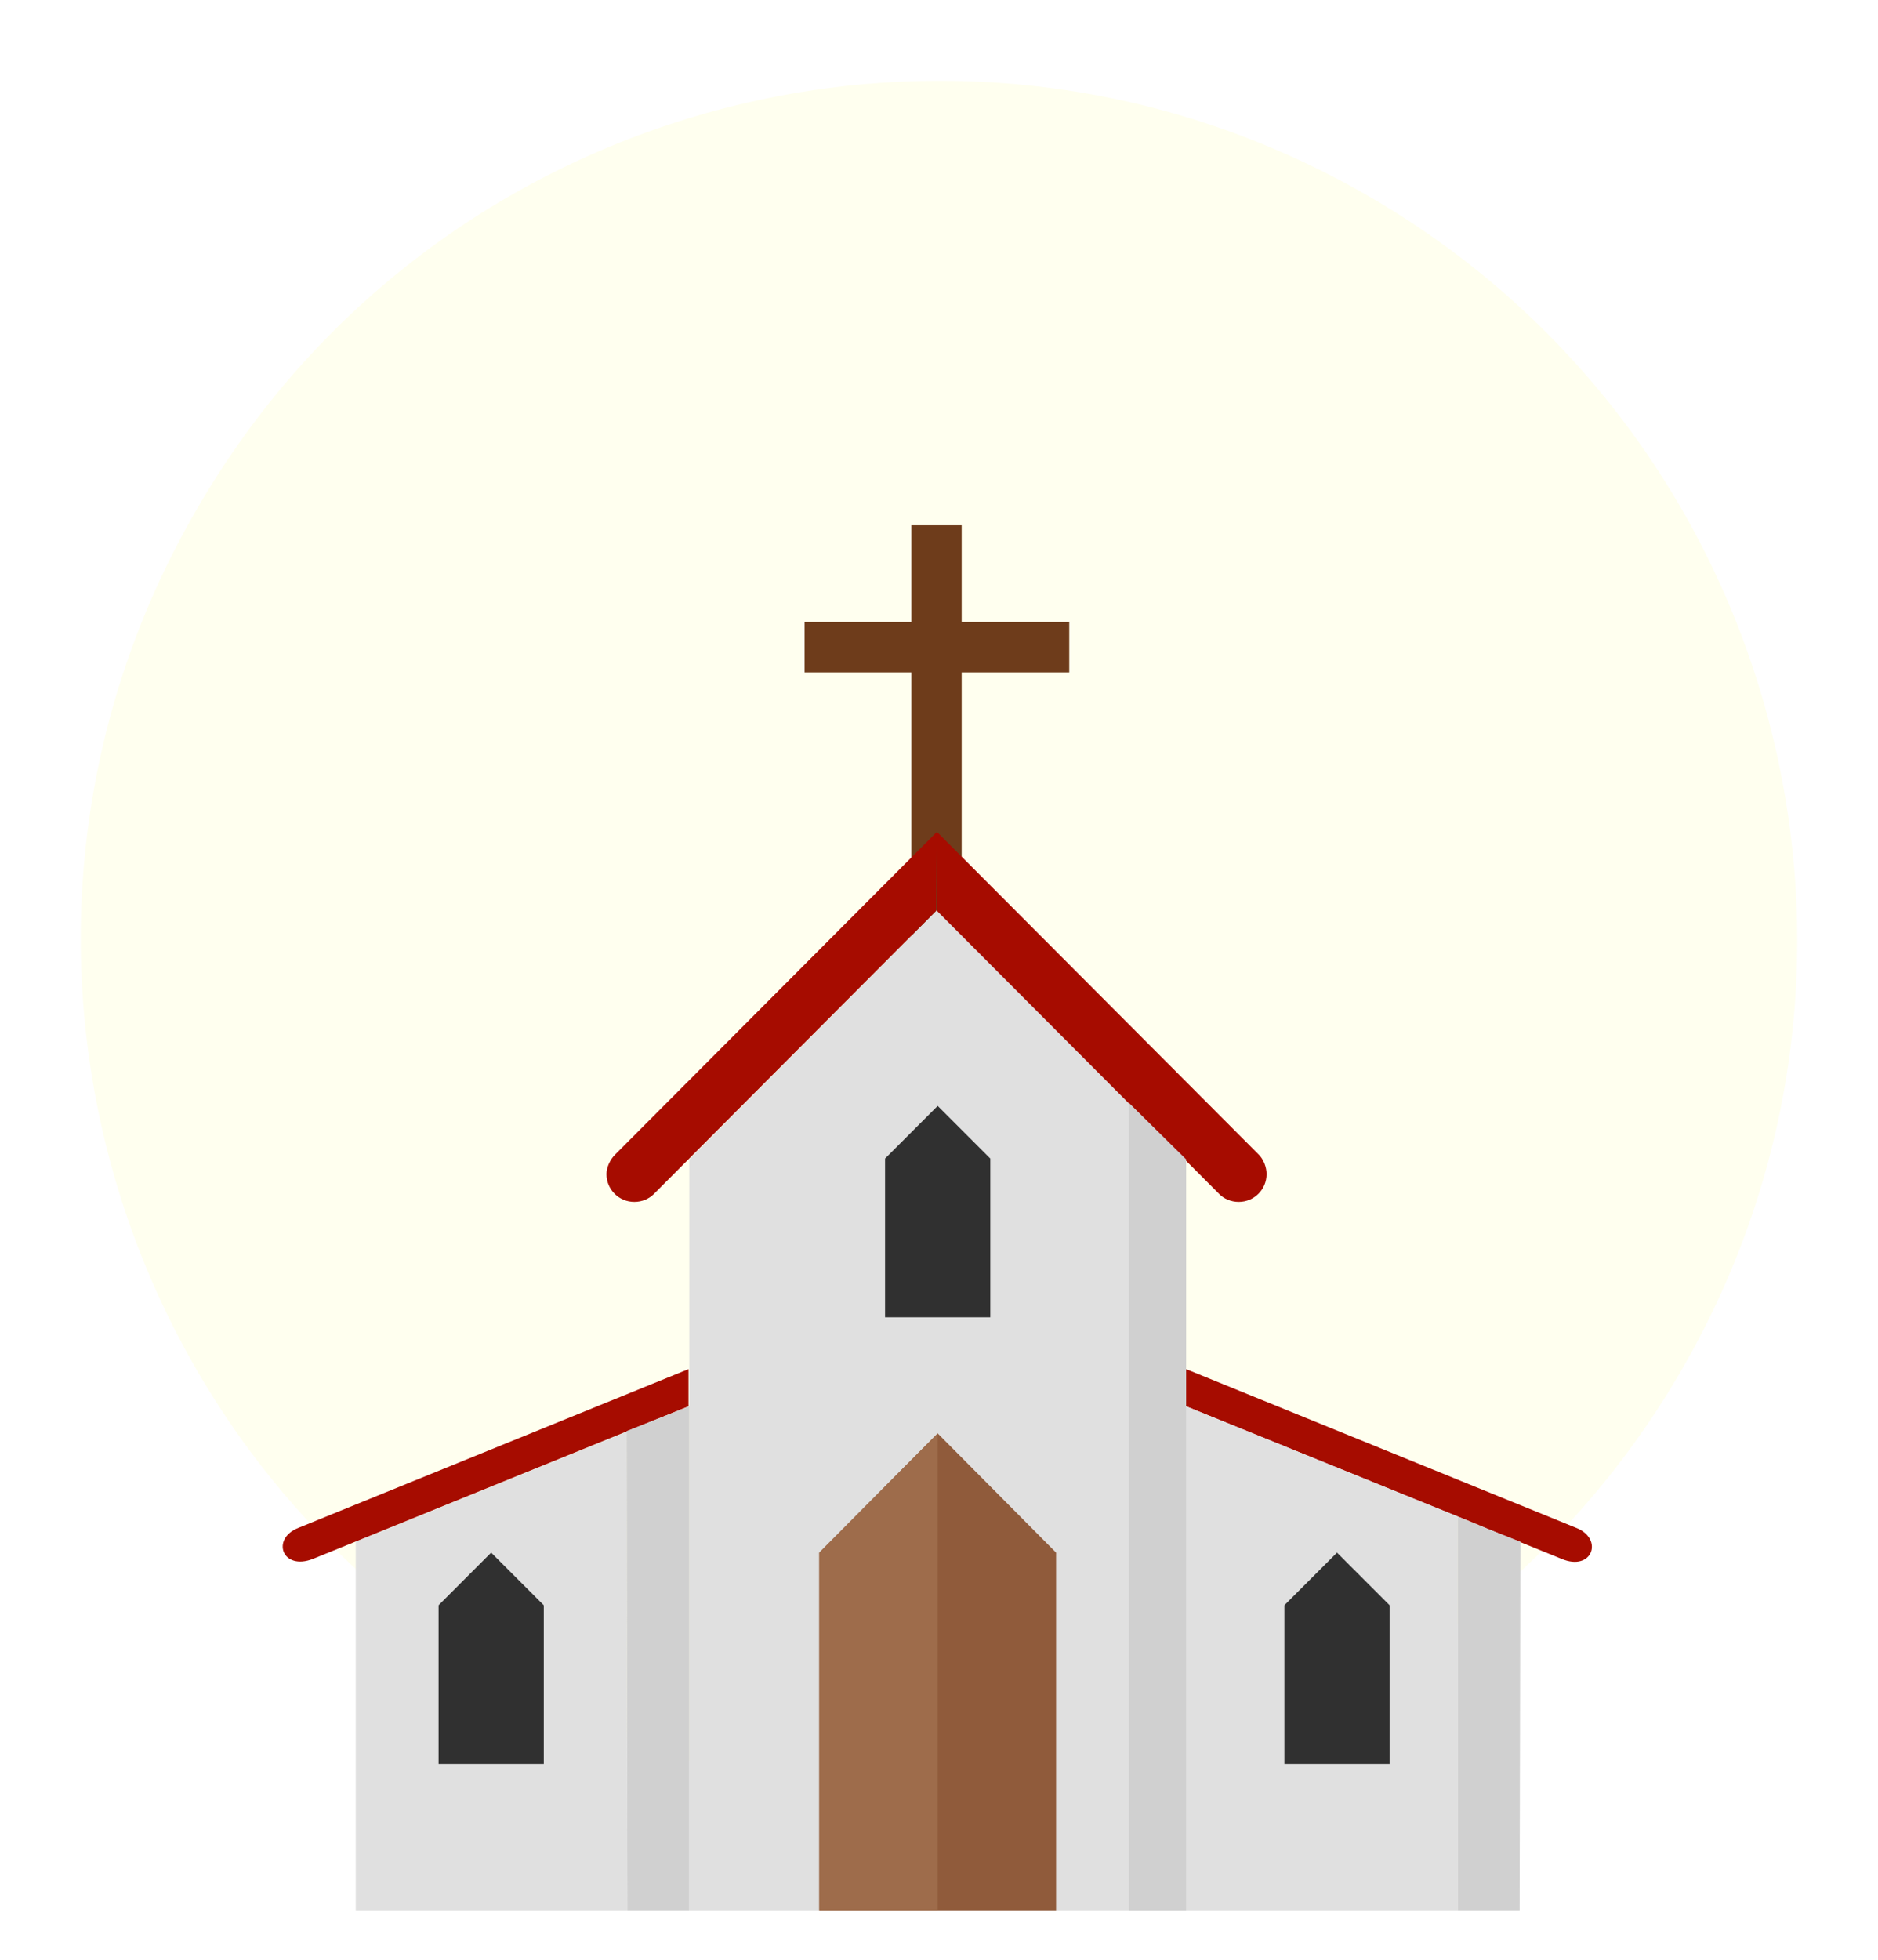 <svg width="93" height="97" viewBox="0 0 93 97" fill="none" xmlns="http://www.w3.org/2000/svg">
<g opacity="0.9" filter="url(#filter0_d)">
<path fill-rule="evenodd" clip-rule="evenodd" d="M9.713 21.263C21.43 0.914 47.445 -6.024 67.749 5.695C88.053 17.413 95.032 43.431 83.315 63.737C71.598 84.086 45.583 91.024 25.279 79.305C4.933 67.544 -2.047 41.569 9.713 21.263Z" fill="#FFFFED"/>
</g>
<g filter="url(#filter1_d)">
<path fill-rule="evenodd" clip-rule="evenodd" d="M45.132 24H46.78H47.623V28.79H52.95V29.672V31.281H47.623V44.732H46.78H45.132V31.281H39.844V29.672V28.79H45.132V24Z" fill="#6E3C1B"/>
<path fill-rule="evenodd" clip-rule="evenodd" d="M58.736 65.77L78.05 73.626C79.43 74.163 78.855 75.811 77.322 75.159L58.736 67.61V65.77Z" fill="#A60C00"/>
<path fill-rule="evenodd" clip-rule="evenodd" d="M34.134 55.385L46.397 43.046L58.736 55.385V92.557H34.134V55.385Z" fill="#E0E0E0"/>
<path fill-rule="evenodd" clip-rule="evenodd" d="M31.03 68.874L17.617 74.316V92.557H31.068L31.03 68.874Z" fill="#E0E0E0"/>
<path fill-rule="evenodd" clip-rule="evenodd" d="M58.736 67.61L73.682 73.665L72.187 73.09V92.557H58.736V67.61Z" fill="#E0E0E0"/>
<path fill-rule="evenodd" clip-rule="evenodd" d="M46.397 39.175L30.455 55.156C30.225 55.385 30.033 55.769 30.033 56.114C30.033 56.88 30.647 57.493 31.413 57.493C31.796 57.493 32.141 57.34 32.371 57.11L46.358 43.084L46.397 39.175L62.339 55.156C62.568 55.385 62.722 55.769 62.722 56.114C62.722 56.88 62.109 57.493 61.342 57.493C60.959 57.493 60.614 57.34 60.384 57.11L46.397 43.084V39.175Z" fill="#A60C00"/>
<path fill-rule="evenodd" clip-rule="evenodd" d="M34.096 65.77L14.781 73.626C13.402 74.163 13.977 75.772 15.509 75.159L34.096 67.61V65.77Z" fill="#A60C00"/>
<path fill-rule="evenodd" clip-rule="evenodd" d="M34.134 67.61L31.03 68.836L31.068 92.557H34.134V67.61Z" fill="#D0D0D0"/>
<path fill-rule="evenodd" clip-rule="evenodd" d="M72.187 73.09L75.291 74.316L75.253 92.557H72.187V73.09Z" fill="#D0D0D0"/>
<path fill-rule="evenodd" clip-rule="evenodd" d="M55.901 52.588L58.736 55.385V92.557H55.901V52.588Z" fill="#D0D0D0"/>
<path fill-rule="evenodd" clip-rule="evenodd" d="M40.572 74.853L46.435 68.951L52.298 74.853V92.557H40.572V74.853Z" fill="#905B3B"/>
<path fill-rule="evenodd" clip-rule="evenodd" d="M40.572 74.853L46.435 68.951V92.557H40.572V74.853Z" fill="#9E6C4B"/>
<path fill-rule="evenodd" clip-rule="evenodd" d="M43.829 55.347L46.435 52.741L49.041 55.347V63.203H43.829V55.347Z" fill="#303030"/>
<path fill-rule="evenodd" clip-rule="evenodd" d="M63.603 77.459L66.209 74.853L68.815 77.459V85.315H63.603V77.459Z" fill="#303030"/>
<path fill-rule="evenodd" clip-rule="evenodd" d="M21.718 77.459L24.323 74.853L26.929 77.459V85.315H21.718V77.459Z" fill="#303030"/>
</g>
<defs>
<filter id="filter0_d" x="0" y="0" width="93" height="93" filterUnits="userSpaceOnUse" color-interpolation-filters="sRGB">
<feFlood flood-opacity="0" result="BackgroundImageFix"/>
<feColorMatrix in="SourceAlpha" type="matrix" values="0 0 0 0 0 0 0 0 0 0 0 0 0 0 0 0 0 0 127 0"/>
<feOffset dy="4"/>
<feGaussianBlur stdDeviation="2"/>
<feColorMatrix type="matrix" values="0 0 0 0 0 0 0 0 0 0 0 0 0 0 0 0 0 0 0.25 0"/>
<feBlend mode="normal" in2="BackgroundImageFix" result="effect1_dropShadow"/>
<feBlend mode="normal" in="SourceGraphic" in2="effect1_dropShadow" result="shape"/>
</filter>
<filter id="filter1_d" x="12" y="24" width="68.832" height="72.557" filterUnits="userSpaceOnUse" color-interpolation-filters="sRGB">
<feFlood flood-opacity="0" result="BackgroundImageFix"/>
<feColorMatrix in="SourceAlpha" type="matrix" values="0 0 0 0 0 0 0 0 0 0 0 0 0 0 0 0 0 0 127 0"/>
<feOffset dy="2"/>
<feGaussianBlur stdDeviation="1"/>
<feColorMatrix type="matrix" values="0 0 0 0 0 0 0 0 0 0 0 0 0 0 0 0 0 0 0.3 0"/>
<feBlend mode="normal" in2="BackgroundImageFix" result="effect1_dropShadow"/>
<feBlend mode="normal" in="SourceGraphic" in2="effect1_dropShadow" result="shape"/>
</filter>
</defs>
</svg>
